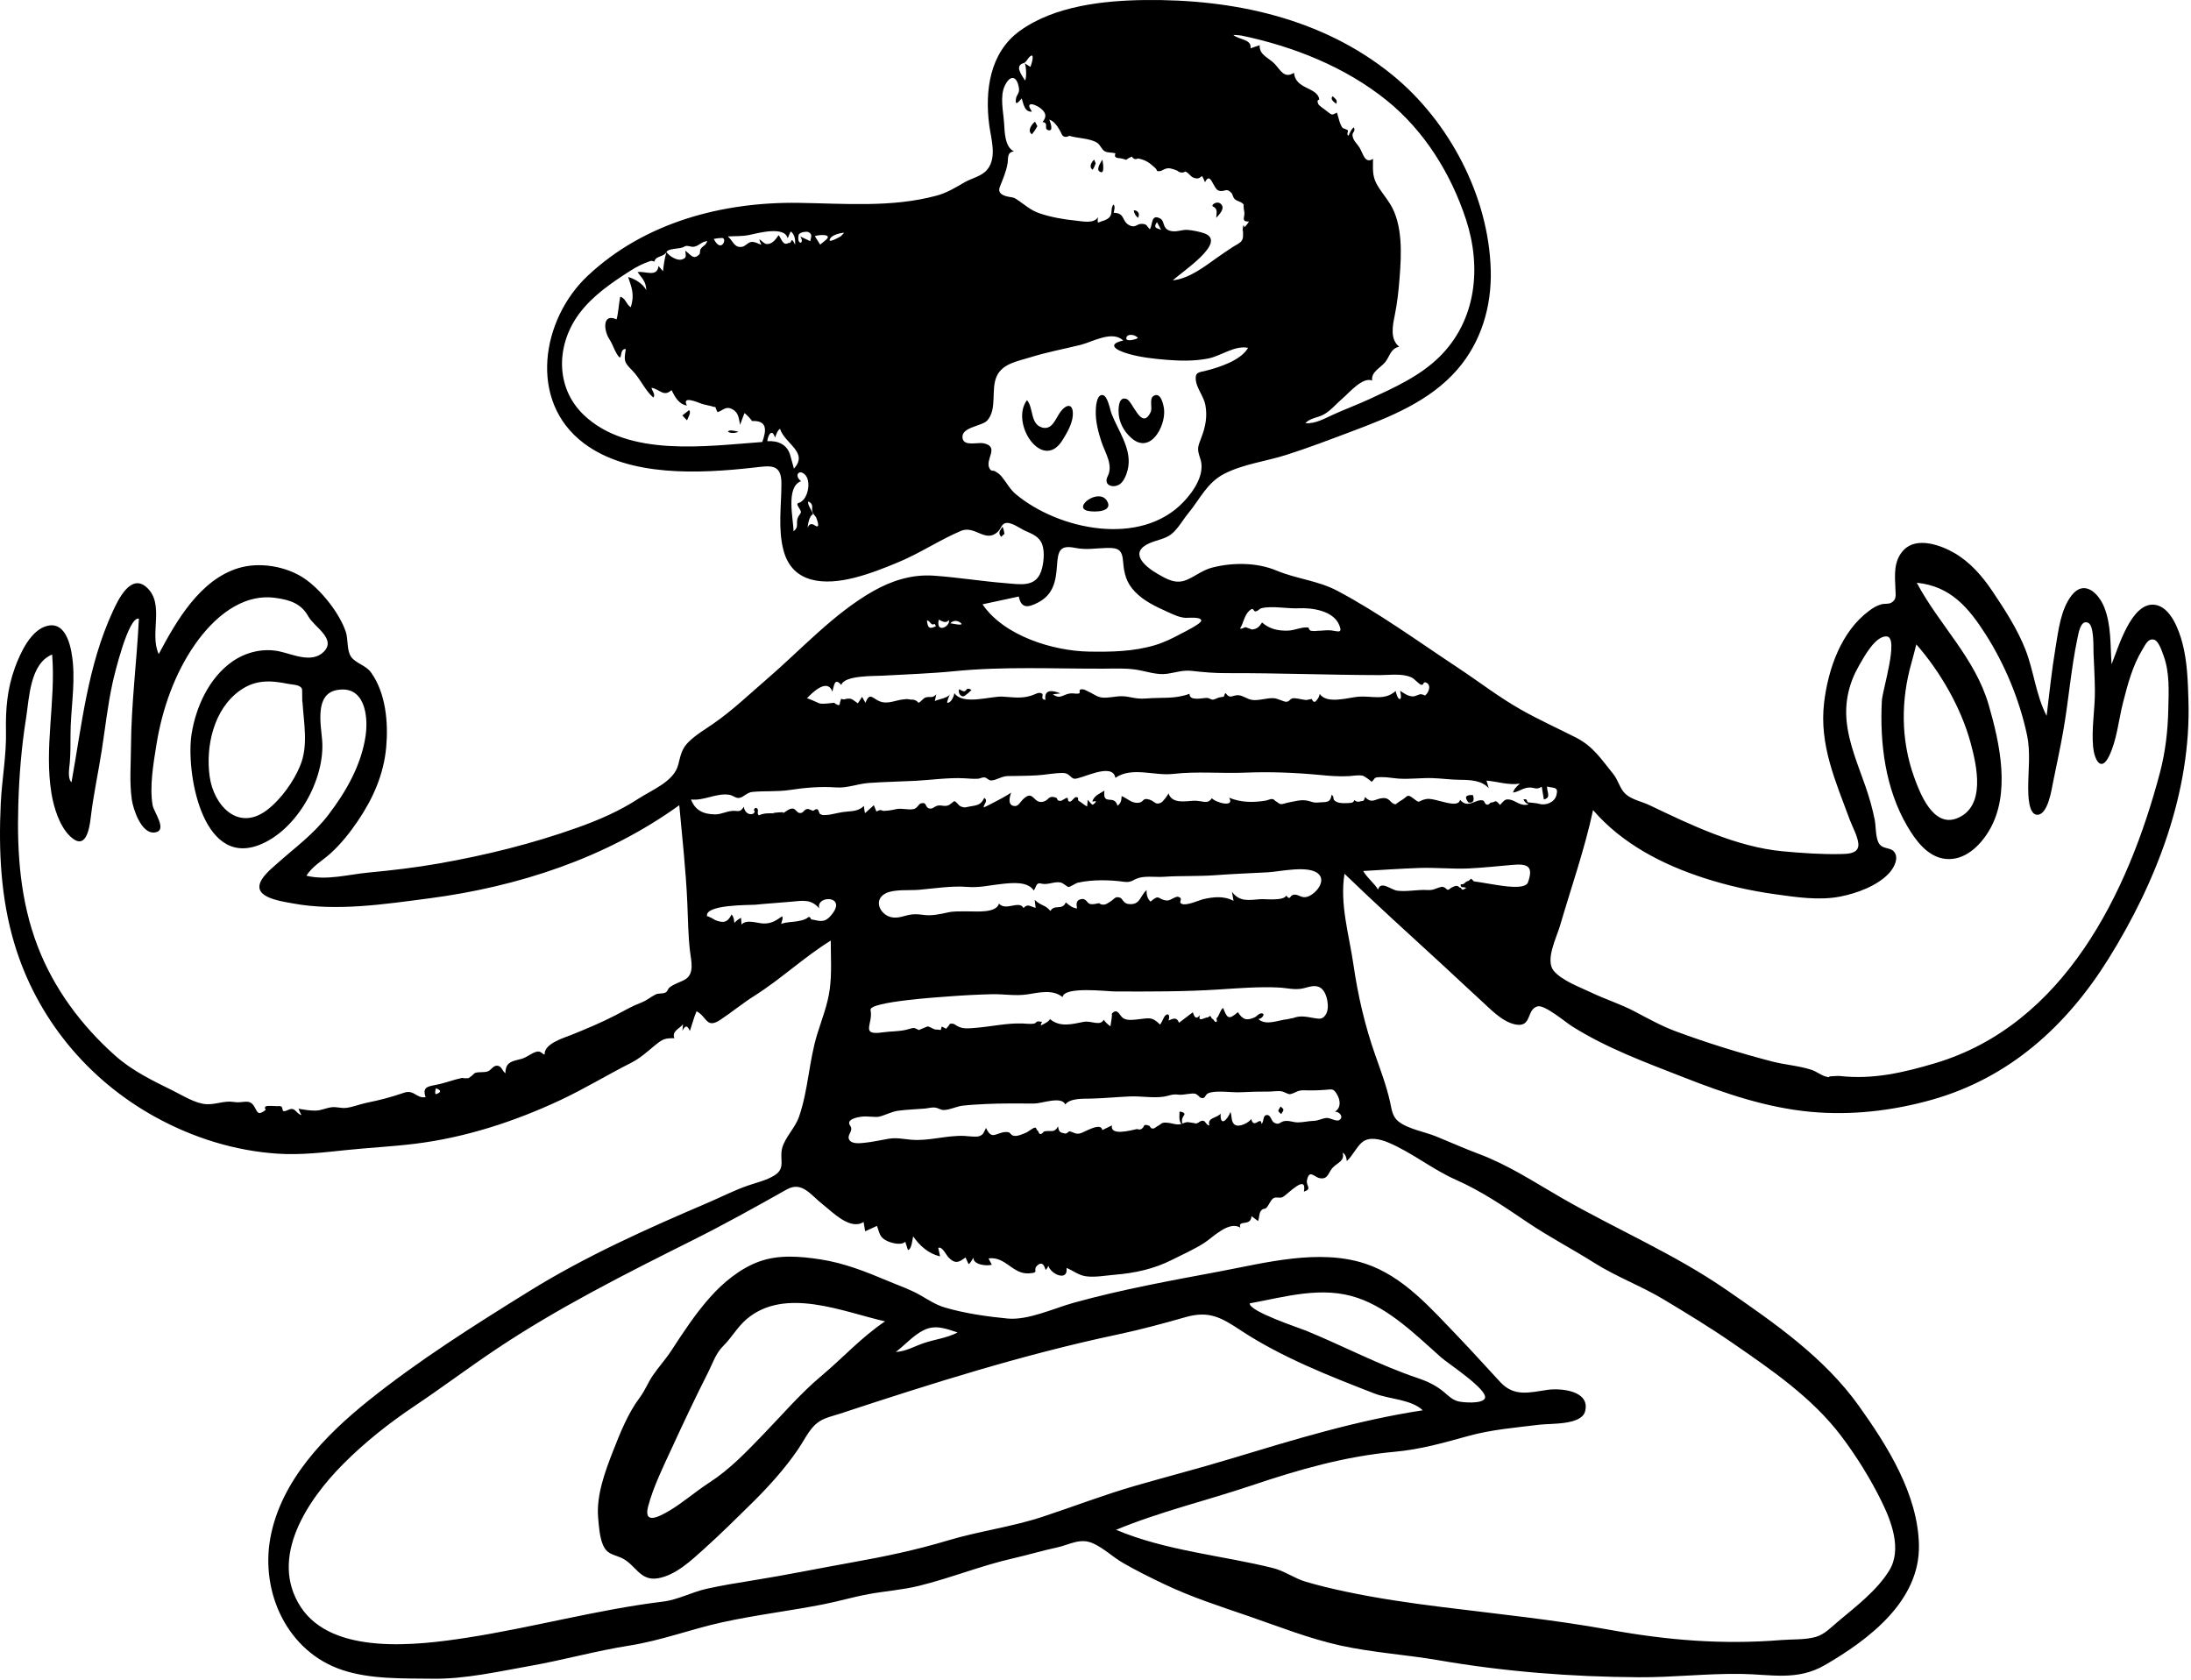 <svg width="283" height="217" viewBox="0 0 283 217" fill="none" xmlns="http://www.w3.org/2000/svg">
<path fill-rule="evenodd" clip-rule="evenodd" d="M278.995 99.776C274.882 115.367 266.608 132.367 249.94 137.336C245.888 138.544 241.945 139.456 237.736 138.996C237.336 138.952 237.001 139.009 236.62 139.016C235.937 139.029 236.527 139.274 235.761 139.038C235.164 138.854 234.605 138.393 233.983 138.19C232.329 137.65 230.566 137.545 228.885 137.109C224.755 136.036 220.498 134.712 216.496 133.233C214.612 132.536 212.88 131.566 211.107 130.633C209.305 129.685 207.396 129.096 205.574 128.227C204.134 127.539 201.667 126.643 200.654 125.354C199.575 123.979 201.068 121.051 201.495 119.589C202.947 114.615 204.676 109.713 205.767 104.64C209.535 108.999 214.764 111.698 220.177 113.439C223.114 114.384 226.136 115.067 229.191 115.494C231.965 115.882 234.957 116.352 237.738 115.801C239.837 115.385 242.471 114.422 243.97 112.823C244.505 112.252 245.147 111.205 244.847 110.376C244.467 109.323 243.358 109.819 242.758 109.033C242.235 108.348 242.317 106.748 242.151 105.914C241.856 104.44 241.451 103.005 240.957 101.585C239.998 98.829 238.803 96.066 238.517 93.133C238.268 90.588 238.849 88.181 240.12 85.973C240.721 84.929 242.23 82.089 243.703 82.207C245.321 82.336 243.139 89.141 243.068 90.53C242.785 96.033 243.525 101.896 246.354 106.72C247.437 108.567 249.003 110.717 251.315 110.946C253.765 111.188 255.74 109.264 256.906 107.317C259.751 102.568 258.317 96.052 256.876 91.074C255.109 84.968 250.496 80.758 247.579 75.274C251.934 75.711 254.266 78.472 256.501 81.976C258.961 85.833 260.876 90.464 261.821 94.952C262.298 97.22 261.969 99.497 261.972 101.787C261.973 102.547 261.972 105.354 263.215 105.243C264.543 105.125 264.998 101.96 265.193 100.994C265.641 98.78 266.125 96.565 266.514 94.339C267.202 90.401 267.508 86.368 268.331 82.457C268.471 81.796 268.748 79.962 269.739 80.457C270.503 80.838 270.381 83.675 270.409 84.335C270.477 85.959 270.574 87.584 270.587 89.211C270.607 91.621 270.125 94.117 270.361 96.513C270.515 98.078 271.357 99.808 272.401 97.697C273.435 95.603 273.646 92.991 274.223 90.74C274.829 88.376 275.455 85.977 276.741 83.877C277.098 83.294 277.481 82.37 278.274 82.644C278.851 82.843 279.276 84.206 279.454 84.687C280.258 86.862 280.121 89.279 280.071 91.556C280.009 94.345 279.709 97.072 278.995 99.776ZM198.781 103.822C198.561 103.751 197.627 103.663 197.396 103.643C197.124 103.619 197.432 103.12 196.775 103.262C196.902 103.576 197.127 103.785 197.451 103.89C196.463 104.224 195.735 103.4 195.059 103.294C194.413 103.192 194.386 103.294 193.748 103.975C193.057 103.134 193.187 103.659 192.618 103.659C192.412 103.659 192.403 103.971 192.066 103.934C191.773 103.901 191.742 103.456 191.568 103.404C190.625 103.119 189.655 104.552 188.586 103.309C188.327 104.602 185.359 102.982 184.217 103.21C183.02 103.447 183.536 103.876 182.569 103.143C181.647 102.446 181.904 102.909 180.832 103.48C180.857 103.467 180.226 103.892 180.285 103.899C179.543 103.812 179.585 103.046 178.645 103.087C177.65 103.13 177.225 103.908 176.315 102.95C176.116 103.668 176.076 103.359 175.609 103.539C175.352 103.6 175.128 103.533 174.935 103.338C174.877 103.535 174.749 103.656 174.55 103.7C174.042 103.746 173.088 103.817 172.626 103.572C171.934 103.205 172.491 103.065 172.01 102.652C171.795 103.789 171.323 103.548 170.328 103.654C169.569 103.735 169.402 103.502 168.677 103.389C167.962 103.278 167.039 103.555 166.343 103.673C166.055 103.722 165.67 103.922 165.377 103.851C165.113 103.788 165 103.584 164.843 103.53C164.652 103.466 164.692 103.299 164.362 103.218C164.134 103.162 163.726 103.376 163.498 103.413C161.874 103.676 160.314 103.678 158.764 103.041C159.528 104.379 156.981 103.657 156.527 103.102C155.959 103.99 155.273 103.363 154.129 103.433C153.028 103.499 151.371 103.836 150.924 102.467C150.837 102.745 150.212 103.553 149.963 103.676C149.241 104.033 149.155 103.505 148.484 103.29C147.57 102.997 147.761 103.553 147.194 103.666C146.238 103.857 145.721 103.185 144.876 102.827C144.84 103.383 144.821 103.725 144.34 104.071C143.914 102.521 142.393 104.197 142.654 102.127C142.075 102.503 141.261 102.792 141.096 103.553C142.064 103.287 141.199 103.919 141.159 103.939C141.031 104.006 140.599 103.401 140.499 103.315C140.471 103.601 140.444 103.887 140.417 104.172C140.031 103.98 139.669 103.635 139.356 103.463C139.074 103.307 139.478 102.984 139.002 102.961C138.751 102.949 138.489 103.492 138.225 103.538C137.822 103.609 138.016 103.032 137.847 103.051C137.59 103.081 137.172 103.456 136.978 103.449C136.341 103.425 136.772 103.129 136.286 102.993C135.417 102.751 135.473 103.318 134.849 103.522C133.42 103.991 133.563 101.836 132.11 103.273C131.762 103.617 131.538 104.148 131.062 104.118C130.075 104.056 130.422 102.889 130.622 102.317C130.83 102.419 127.018 104.374 127.048 104.297C127.072 103.829 127.672 103.467 127.136 103.051C126.698 103.989 126.237 104.006 125.227 104.18C124.736 104.265 124.639 104.379 124.114 104.175C123.779 104.045 123.554 103.512 123.222 103.483C123.266 103.487 122.655 103.951 122.562 103.993C122.011 104.241 121.662 103.96 121.126 104.062C120.669 104.149 120.49 104.537 120.035 104.43C119.429 104.289 119.785 103.566 118.95 103.768C118.665 103.836 118.494 104.385 118.044 104.498C117.344 104.676 116.485 104.345 115.745 104.518C115.157 104.655 114.721 104.713 114.207 104.741C113.792 104.764 113.962 104.442 113.198 104.823L112.874 104.007C112.491 104.351 112.109 104.694 111.726 105.037C111.653 104.729 111.608 104.418 111.588 104.102C111.017 104.672 110.299 104.77 109.532 104.821C108.701 104.877 108.082 105.057 107.274 105.209C107.018 105.257 106.36 105.333 106.15 105.244C106.181 105.257 105.757 105.081 105.885 105.115C105.83 105.003 105.779 104.889 105.732 104.773C105.66 104.451 105.428 104.437 105.037 104.731C104.834 104.7 104.441 104.434 104.238 104.5C103.717 104.668 103.788 105.072 103.269 105.013C102.932 104.974 102.76 104.477 102.409 104.443C101.872 104.392 101.406 104.992 100.923 105.123C102.394 104.724 99.014 105.033 100.065 105.061C99.376 105.043 98.661 105.008 98.024 105.317C97.673 105.077 98.1 104.594 97.744 104.395C97.422 104.215 97.397 104.691 97.359 104.702C97.563 104.644 97.461 105.049 97.258 105.121C96.624 105.345 96.117 104.775 96.084 104.209C95.545 105.018 95.394 104.693 94.602 104.743C93.82 104.792 93.146 105.201 92.365 105.194C90.819 105.179 89.77 104.643 89.254 103.265C90.901 103.465 92.559 102.408 94.17 102.657C94.699 102.739 95.03 103.136 95.493 103.065C96.065 102.978 96.464 102.356 97.197 102.289C98.813 102.141 100.406 102.285 102.033 102.038C103.977 101.742 106.005 101.567 107.968 101.711C109.484 101.822 110.712 101.243 112.25 101.132C114.238 100.988 116.243 100.962 118.235 100.858C120.281 100.751 122.483 100.425 124.524 100.529C125.161 100.562 125.709 100.624 126.341 100.586C126.609 100.57 126.862 100.389 127.143 100.416C127.508 100.451 127.665 100.824 128.044 100.811C128.688 100.789 129.377 100.259 130.142 100.245C131.401 100.221 132.655 100.224 133.917 100.153C135.028 100.09 136.219 99.831 137.325 99.845C138.106 99.854 138.298 100.518 138.753 100.587C139.571 100.71 143.707 98.36 144.064 100.469C146.218 98.998 149.106 100.243 151.503 99.967C154.582 99.612 157.718 99.928 160.818 99.802C163.972 99.673 167.218 99.792 170.36 100.089C171.661 100.212 172.919 100.328 174.224 100.253C174.806 100.22 175.478 100.071 176.06 100.205C176.201 100.238 177.28 100.99 177.146 101.011C177.736 100.483 177.337 100.406 178.374 100.379C179.173 100.358 179.929 100.53 180.724 100.577C182.15 100.661 183.588 100.464 185.011 100.507C186.2 100.544 187.362 100.719 188.556 100.727C189.844 100.737 191.365 100.773 192.297 101.809C192.199 101.484 192.101 101.159 192.002 100.833C193.439 100.945 194.86 101.458 196.313 101.218C195.946 101.57 195.572 101.857 195.432 102.372C196.216 102.273 196.746 101.727 197.571 101.723C198.264 101.719 198.409 102.066 199.14 101.617C199.23 102.167 199.32 102.716 199.41 103.265C200.424 103.027 199.759 102.273 199.833 101.593C200.656 101.84 201.354 101.556 201.029 102.739C200.779 103.651 199.639 104.1 198.781 103.822ZM197.357 113.979C197.004 114.97 193.947 114.404 193.225 114.299C192.291 114.164 191.223 113.95 190.363 113.844C190.26 113.707 190.136 113.59 189.992 113.494C189.884 113.645 189.747 113.751 189.581 113.814C189.187 113.9 189.185 114.307 188.666 114.217C188.642 114.819 189.061 114.477 189.382 114.696C188.573 115.237 188.943 114.614 188.49 114.624C188.377 114.465 188.221 114.402 188.02 114.436C187.764 114.503 187.528 114.612 187.313 114.764C187.111 114.977 186.937 114.988 186.793 114.797C186.655 114.659 186.486 114.573 186.287 114.541C185.491 114.67 185.268 115.023 184.371 114.965C183.089 114.883 181.702 115.22 180.44 115.042C179.658 114.932 178.351 113.706 177.996 114.902C177.455 114.015 176.594 113.412 176.077 112.506C178.488 112.367 180.898 112.201 183.312 112.114C185.425 112.038 187.737 112.276 189.711 112.176C191.561 112.083 193.52 111.879 195.409 111.711C197.411 111.532 198.073 111.971 197.357 113.979ZM134.448 114.125C135.324 114.367 136.157 113.819 137.007 113.992C137.287 114.049 137.868 114.56 137.996 114.57C138.23 114.589 138.917 114.087 139.212 114.02C141.077 113.597 143.337 113.642 145.201 113.902C146.19 114.04 146.341 113.588 147.204 113.369C148.1 113.141 149.374 113.317 150.319 113.254C152.539 113.105 154.759 113.211 156.965 113.049C159.229 112.882 161.483 112.792 163.748 112.676C165.291 112.597 169 111.718 170.279 112.862C171.334 113.804 169.975 115.442 168.92 115.815C168.131 116.094 167.753 115.506 167.167 115.563C166.5 115.626 166.733 116.413 166.137 115.684C165.769 116.409 163.45 116.1 162.786 116.148C161.338 116.252 160.113 116.542 159.127 115.194C159.194 115.583 159.261 115.972 159.327 116.36C158.02 115.663 156.618 115.886 155.483 116.13C154.921 116.25 153.197 117.081 152.588 116.723C152.169 116.476 152.908 116.054 152.201 115.844C151.831 115.733 151.191 116.347 150.739 116.316C149.487 116.23 149.842 115.39 148.612 116.459C148.196 116.1 148.057 115.488 148.112 114.964C147.219 115.725 147.293 116.993 145.696 116.76C145.101 116.674 144.991 116.068 144.681 115.956C144.02 115.718 143.945 116.146 143.372 116.485C143.156 116.613 142.892 116.819 142.638 116.845C142.115 116.897 142.032 116.657 141.96 116.665C141.612 116.703 141.174 116.88 140.761 116.754C140.391 116.64 140.282 115.988 139.63 116.14C139.005 116.286 139 116.71 139.113 117.344C138.497 117.28 138.124 116.938 137.663 116.567C137.198 117.65 136.219 116.753 135.677 117.667C134.971 116.826 134.518 117.057 133.643 116.236C133.686 116.579 133.729 116.921 133.771 117.264C133.088 117.133 132.784 116.652 132.201 117.288C131.635 116.236 129.92 117.735 129.039 116.719C128.646 118.006 126.047 117.698 124.95 117.721C123.977 117.74 123.257 117.661 122.307 117.886C121.467 118.086 120.303 118.292 119.513 118.201C118.997 118.142 118.433 118.047 117.79 118.117C116.863 118.217 116.063 118.696 115.102 118.47C113.656 118.128 112.77 116.233 114.381 115.4C115.483 114.83 117.468 115.041 118.681 114.936C120.691 114.761 122.943 114.396 124.956 114.562C126.526 114.692 127.957 114.318 129.558 114.16C130.764 114.041 132.741 113.827 133.527 115.02C133.829 114.672 133.798 113.946 134.448 114.125ZM112.445 130.457C112.229 129.384 121.418 128.793 122.33 128.723C124.245 128.575 126.165 128.47 128.085 128.422C129.662 128.382 131.135 128.682 132.713 128.44C134.187 128.215 135.966 127.752 137.249 128.794C137.438 127.369 142.969 128.063 144.021 128.067C148.602 128.084 152.985 128.094 157.417 127.811C159.949 127.649 162.638 127.431 165.17 127.558C166.313 127.615 167.233 127.919 168.369 127.655C169.11 127.483 169.908 127.125 170.617 127.631C171.446 128.224 171.801 130.235 171.229 131.074C170.813 131.686 170.445 131.618 169.78 131.513C168.758 131.35 167.999 131.114 166.956 131.529C167.125 131.462 166.258 131.655 166.33 131.649C165.15 131.737 163.531 132.56 162.514 131.612C162.921 131.683 163.513 130.957 163 130.897C162.614 130.852 162.369 131.265 162.068 131.403C161.038 131.876 160.511 131.728 159.896 130.736C158.656 131.808 158.522 131.511 157.978 130.191C157.558 130.514 157.468 131.276 157.138 131.526C157.089 131.564 157.292 132.027 157.054 132.008C156.833 131.99 156.761 131.628 156.591 131.6C156.482 131.581 156.425 131.264 156.322 131.245C156.209 131.224 156.093 131.426 155.966 131.42C155.625 131.404 154.65 132.128 154.999 131.112C154.483 131.768 154.261 131.35 154.075 130.753C153.478 131.206 152.882 131.658 152.286 132.11C152.008 131.341 151.531 131.551 150.931 131.819C151.112 131.285 150.998 130.779 150.545 131.151C150.282 131.366 150.105 132.049 149.836 132.339C148.748 131.239 148.352 131.54 146.848 131.683C146.274 131.738 145.561 131.844 145.048 131.497C144.597 131.193 144.342 130.077 143.571 130.979C143.743 130.778 143.474 132.319 143.426 132.564C143.086 132.335 142.797 132.054 142.559 131.72C142.115 132.597 140.951 131.81 139.996 131.989C138.493 132.272 136.943 132.747 135.616 131.63C135.522 131.991 134.435 132.45 134.434 132.464C134.498 131.826 134.901 132.05 134.077 131.929C133.926 131.906 133.754 132.179 133.611 132.209C133.12 132.31 132.546 132.214 132.051 132.2C129.992 132.14 128.107 132.596 126.074 132.761C125.389 132.817 124.576 132.926 123.932 132.668C123.269 132.402 123.288 132.1 122.617 132.271C122.829 132.217 122.198 132.879 122.232 132.854C122.142 132.92 121.766 132.597 121.632 132.621C121.593 132.762 121.554 132.903 121.515 133.044C121.353 133.024 121.192 133.005 121.03 132.985C120.588 133.044 120.189 132.597 119.774 132.582C119.85 132.585 118.653 133.03 118.707 133.057C117.872 132.641 118.112 132.761 117.051 133.015C116.049 133.254 115.051 133.198 114.022 133.348C111.031 133.781 112.813 132.285 112.445 130.457ZM109.803 145.387C109.241 144.59 110.737 144.315 111.215 144.245C112.002 144.129 113.044 144.359 113.568 144.235C114.366 144.045 115.136 143.593 116.034 143.47C117.168 143.316 118.31 143.291 119.448 143.194C119.827 143.161 120.297 143.031 120.666 143.053C121.215 143.086 121.443 143.376 121.887 143.378C122.642 143.382 123.574 142.906 124.348 142.818C125.34 142.706 126.341 142.653 127.337 142.604C129.436 142.5 131.514 142.543 133.612 142.541C134.569 142.539 137.117 141.548 137.594 142.66C138.257 141.817 139.959 141.932 140.907 141.908C142.578 141.865 144.232 141.704 145.901 141.627C147.33 141.56 148.928 141.866 150.331 141.652C151.105 141.534 151.361 141.286 152.238 141.398C152.89 141.481 153.884 141.137 154.443 141.289C154.414 141.281 155.141 141.731 154.914 141.745C155.164 141.729 155.15 141.903 155.425 141.826C155.787 141.724 155.621 141.27 156.371 141.108C157.54 140.857 159.1 141.148 160.315 141.083C161.494 141.021 162.671 140.994 163.851 140.999C164.394 141.001 165.066 140.872 165.594 140.978C165.853 141.03 166.404 141.367 166.623 141.333C167.245 141.236 167.562 140.805 168.402 140.832C169.355 140.862 170.213 140.849 171.161 140.776C172.078 140.706 172.225 140.575 172.68 141.337C173.131 142.093 173.255 143.078 172.426 143.592C172.965 143.556 173.627 144.277 172.992 144.675C172.6 144.922 171.813 144.366 171.343 144.406C170.765 144.455 170.31 144.761 169.68 144.78C169.018 144.8 168.345 144.967 167.692 144.979C167.012 144.993 166.498 144.689 165.852 144.818C165.284 144.932 165.225 145.397 164.541 144.989C164.201 144.786 164.144 144.034 163.68 144.027C163.059 144.018 163.307 144.819 162.95 145.19C162.854 144.044 161.968 145.94 161.616 144.549C161.291 145.011 160.089 145.657 159.507 145.286C158.976 144.948 159.152 144.183 158.931 143.632C158.563 144.622 157.575 145.65 157.665 143.846C157.185 144.436 155.888 144.343 156.213 145.374C155.823 145.367 155.73 144.81 155.401 144.768C155.117 144.732 154.892 144.949 154.848 144.946C155.004 144.959 154.383 145.165 154.374 145.167C154.794 145.082 153.162 144.937 153.439 144.939C153.061 144.936 152.597 145.246 152.154 145.245C151.751 145.244 151.35 145.085 150.952 145.04C149.919 144.922 150.134 145.148 149.486 145.472C149.246 145.592 149.185 145.795 148.844 145.77C148.593 145.751 148.499 145.423 148.47 145.42C148.116 145.385 148.378 145.266 147.828 145.321C147.765 145.429 147.702 145.537 147.639 145.645C147.441 145.899 147.184 145.962 146.868 145.836C146.055 146.01 143.358 146.764 143.623 145.367C143.209 145.569 142.796 145.77 142.383 145.972C142.206 144.846 139.961 146.339 139.46 146.415C138.817 146.511 138.757 146.265 138.149 146.133C138.039 146.11 137.82 146.471 137.563 146.419C136.895 146.285 136.777 146.219 136.662 145.495C136.186 146.383 135.791 145.986 134.928 146.132C134.737 146.165 134.615 146.54 134.341 146.475C134.144 146.428 134.138 146.068 134.002 146.021C133.879 145.979 133.898 145.695 133.717 145.655C133.51 145.608 132.804 146.186 132.602 146.275C132.145 146.476 131.395 146.809 130.949 146.709C130.398 146.586 130.643 146.178 129.864 146.224C128.635 146.296 128.122 147.34 127.358 145.695C127.013 146.354 127.057 146.533 126.502 146.75C126.093 146.911 125.056 146.743 124.517 146.723C122.214 146.638 119.949 147.421 117.666 147.216C116.662 147.126 115.815 146.926 114.802 147.089C113.738 147.262 112.697 147.516 111.617 147.618C111.068 147.669 109.921 147.827 109.651 147.126C109.414 146.509 110.299 146.089 109.803 145.387ZM114.32 170.68C111.333 172.675 108.859 175.399 106.116 177.706C103.366 180.018 101.184 182.589 98.712 185.15C96.425 187.517 94.325 189.757 91.56 191.546C89.811 192.678 88.251 194.071 86.454 195.139C85.108 195.938 83.07 196.99 83.726 194.545C84.399 192.038 85.642 189.505 86.721 187.165C88.254 183.838 89.8 180.542 91.459 177.278C92.083 176.052 92.431 174.831 93.421 173.854C94.497 172.791 95.25 171.403 96.429 170.398C101.386 166.173 108.857 169.438 114.32 170.68ZM123.69 172.112C122.335 172.821 120.818 172.997 119.382 173.466C118.159 173.865 117.021 174.576 115.705 174.629C116.903 173.731 117.932 172.51 119.283 171.829C120.802 171.062 122.181 171.62 123.69 172.112ZM183.161 178.021C178.177 176.343 173.537 173.869 168.682 171.878C167.844 171.534 161.291 169.38 161.424 168.354C166.016 167.514 170.746 166.073 175.35 167.645C179.537 169.074 182.944 172.503 186.186 175.373C187.031 176.122 192.263 179.532 191.794 180.618C191.47 181.371 188.95 181.166 188.355 181.012C187.585 180.812 187.143 180.346 186.54 179.834C185.531 178.979 184.416 178.444 183.161 178.021ZM173.96 149.974C174.717 149.279 175.17 148.224 175.893 147.582C176.822 146.757 178.322 147.159 179.337 147.587C182.385 148.873 184.99 151.034 188.018 152.376C191.375 153.862 194.28 155.849 197.308 157.896C200.075 159.767 203.067 161.316 205.892 163.102C208.77 164.923 211.992 166.106 214.91 167.861C217.879 169.648 220.837 171.442 223.691 173.411C228.779 176.922 234.077 180.528 237.842 185.52C239.777 188.085 241.588 190.996 243.007 193.877C244.298 196.496 245.698 200.132 244.026 202.857C242.419 205.473 239.682 207.535 237.364 209.487C236.487 210.226 235.652 211.124 234.514 211.445C233.131 211.834 231.517 211.727 230.094 211.842C222.486 212.458 215.398 211.877 207.901 210.518C200.671 209.209 193.412 208.475 186.127 207.565C182.018 207.051 177.909 206.453 173.855 205.598C172.122 205.233 170.359 204.811 168.663 204.313C167.182 203.878 165.937 202.92 164.414 202.541C157.952 200.93 150.559 200.314 144.161 197.604C149.823 195.256 155.839 193.837 161.641 191.885C167.748 189.831 173.712 188.108 180.149 187.524C183.461 187.224 186.426 186.379 189.612 185.495C192.648 184.653 195.818 184.395 198.937 184.018C200.324 183.85 204.282 184.101 204.742 182.291C205.426 179.597 201.537 179.286 199.879 179.527C197.527 179.869 195.588 180.455 193.788 178.529C191.95 176.562 190.164 174.548 188.293 172.606C184.824 169.005 181.248 164.841 176.343 163.225C170.36 161.254 163.422 163.125 157.452 164.246C151.147 165.43 144.851 166.563 138.664 168.284C136.101 168.996 132.797 170.566 130.138 170.314C127.517 170.065 124.548 169.637 122.016 168.882C120.87 168.541 119.928 167.908 118.902 167.319C117.569 166.551 116.108 166.06 114.693 165.463C111.832 164.258 109.042 163.147 105.955 162.673C103.355 162.274 100.595 162.038 98.075 162.947C95.603 163.84 93.413 165.657 91.689 167.599C89.816 169.708 88.267 172.072 86.732 174.428C85.995 175.559 85.095 176.546 84.332 177.652C83.691 178.581 83.317 179.612 82.639 180.515C81.121 182.534 80.09 185.117 79.171 187.466C78.149 190.075 77.013 193.178 77.257 196.016C77.349 197.089 77.446 198.51 77.861 199.504C78.39 200.77 79.144 200.737 80.231 201.215C82.098 202.034 82.621 204.3 85.034 203.858C87.297 203.444 89.26 201.583 90.911 200.099C93.063 198.165 95.123 196.126 97.182 194.095C99.295 192.01 101.378 189.697 103.059 187.244C103.72 186.279 104.236 185.188 105.018 184.309C106.014 183.189 107.132 183.054 108.485 182.608C120.311 178.708 132.194 174.945 144.39 172.37C147.311 171.752 150.257 170.956 153.127 170.135C156.171 169.264 157.748 170.185 160.26 171.843C165.509 175.307 171.712 177.747 177.557 180.008C179.397 180.719 182.327 180.765 183.766 182.168C175.238 183.466 167.112 185.963 158.887 188.449C154.832 189.675 150.73 190.737 146.66 191.91C142.588 193.082 138.671 194.602 134.655 195.924C130.658 197.24 126.434 197.776 122.398 198.99C118.279 200.229 114.176 201.081 109.948 201.834C105.678 202.595 101.438 203.472 97.154 204.153C95.192 204.465 93.231 204.788 91.291 205.217C89.392 205.637 87.559 206.642 85.651 206.875C77.132 207.915 68.779 210.234 60.293 211.544C53.957 212.523 42.933 213.888 38.824 207.542C34.692 201.159 39.761 193.715 44.284 189.151C47.095 186.315 50.254 183.819 53.568 181.599C57.114 179.222 60.526 176.656 64.074 174.283C72.101 168.913 80.806 164.533 89.431 160.218C93.571 158.147 97.57 155.926 101.597 153.653C103.596 152.524 104.702 154.345 106.282 155.582C107.525 156.555 109.807 158.954 111.545 157.845C111.612 158.245 111.679 158.644 111.746 159.044C112.255 158.812 112.765 158.58 113.274 158.349C113.616 159.244 113.576 159.8 114.532 160.271C115.118 160.56 116.371 160.908 116.93 160.399C117.044 160.752 117.159 161.106 117.273 161.459C117.762 161.422 117.856 160.025 117.948 159.698C118.787 160.92 119.946 161.942 121.419 162.287C121.426 162.207 121.18 161.203 121.19 161.197C121.656 160.912 122.244 162.132 122.492 162.393C123.311 163.259 123.8 163.125 124.705 162.426C124.77 162.497 125.077 163.295 125.121 163.281C125.317 163.219 125.689 162.512 125.73 162.447C125.674 163.377 127.472 163.565 128.108 163.365C127.965 163.092 127.823 162.82 127.68 162.548C129.893 162.253 130.762 164.6 132.886 164.48C134.456 164.392 133.197 164.049 134.085 163.378C134.862 162.791 135 164.074 135.076 164.034C135.224 163.879 135.339 163.701 135.42 163.5C135.708 164.599 137.995 165.585 137.759 163.778C138.659 164.137 139.297 164.733 140.293 164.86C141.504 165.013 142.797 164.756 144.004 164.656C146.606 164.44 149.059 163.91 151.404 162.72C152.795 162.015 154.275 161.374 155.582 160.523C156.676 159.811 158.751 157.648 160.208 158.579C159.835 157.481 161.591 158.499 161.647 157.084C161.929 157.296 162.211 157.508 162.493 157.721C162.662 157.35 162.615 156.767 162.841 156.444C163.153 156.001 163.304 156.262 163.57 156.013C163.866 155.734 164.125 154.987 164.481 154.774C164.848 154.555 165.279 154.816 165.674 154.625C166.275 154.334 168.858 151.49 168.421 153.927C169.532 153.55 168.675 153.205 168.814 152.466C169.093 150.985 169.771 152.051 170.447 152.18C171.554 152.392 171.532 151.479 172.149 150.815C172.712 150.208 173.771 149.937 173.406 148.884C173.823 149.109 173.912 149.548 173.96 149.974ZM107.254 118.339C106.382 119.309 105.729 118.894 104.76 118.752C104.656 118.405 104.479 118.357 104.229 118.608C103.941 118.773 103.633 118.881 103.302 118.933C102.507 119.129 101.682 119.045 100.904 119.342C100.926 119.082 101.2 118.62 101.025 118.356C100.207 118.92 99.7 119.279 98.696 119.29C97.882 119.299 96.454 118.678 95.779 119.42C95.758 119.131 95.737 118.843 95.717 118.554C95.386 118.718 95.098 118.939 94.853 119.215C94.807 118.787 94.781 118.463 94.498 118.118C93.96 119.221 93.372 119.247 92.327 118.826C92.474 118.884 91.282 118.187 91.328 118.381C90.951 116.796 96.898 116.927 97.522 116.864C99.081 116.707 100.64 116.616 102.201 116.472C103.682 116.336 104.787 116.106 105.812 117.339C105.355 115.558 109.676 115.646 107.254 118.339ZM39.074 90.712C39.238 93.405 39.839 96.268 38.789 98.86C37.946 100.944 36.264 103.297 34.452 104.657C30.741 107.441 27.596 104.034 27.079 100.29C26.541 96.385 27.608 91.613 30.976 89.205C32.989 87.767 34.938 87.866 37.255 88.339C37.8 88.451 38.683 88.408 38.994 88.948C39.067 89.074 39.002 90.71 39.074 90.712ZM88.358 126.596C87.717 126.919 87.047 127.108 86.482 127.547C86.285 127.7 86.218 128.048 86.01 128.176C85.631 128.41 85.089 128.255 84.694 128.448C84.04 128.767 83.571 129.223 82.794 129.517C81.64 129.954 80.628 130.553 79.537 131.121C77.72 132.067 75.769 132.879 73.869 133.649C72.909 134.038 70.257 134.796 70.349 136.198C70.134 136.255 69.915 135.787 69.467 135.824C68.852 135.875 68.039 136.585 67.401 136.76C66.206 137.086 65.282 137.115 65.282 138.635C64.902 138.377 64.805 137.746 64.299 137.663C63.73 137.569 63.49 138.182 63.035 138.373C62.499 138.597 61.832 138.382 61.301 138.621C61.068 138.866 60.81 139.08 60.526 139.263C60.237 139.296 59.95 139.287 59.663 139.236C58.536 139.475 57.498 139.898 56.368 140.118C55.267 140.333 54.512 140.411 54.975 141.711C53.797 141.941 53.509 140.693 52.18 141.15C50.55 141.709 49.028 142.112 47.326 142.453C46.459 142.627 45.553 143.016 44.679 143.107C44.055 143.172 43.474 142.949 42.86 143.019C42.12 143.101 41.525 143.444 40.76 143.456C40.033 143.469 39.271 143.339 38.558 143.211C38.659 143.498 38.785 143.773 38.936 144.036C38.443 143.933 38.215 143.341 37.797 143.254C37.359 143.162 36.966 143.614 36.6 143.514C36.445 143.471 36.548 142.992 36.27 142.9C36.016 142.818 35.91 142.915 35.658 142.876C35.574 142.863 34.522 142.806 34.354 142.895C34.061 143.05 34.358 143.34 34.3 143.383C33.31 144.114 33.298 143.72 32.857 142.956C32.209 141.836 31.428 142.543 30.251 142.347C28.939 142.128 27.906 142.706 26.614 142.624C25.222 142.535 23.585 141.495 22.354 140.887C19.695 139.575 17.102 138.334 14.869 136.347C10.504 132.462 6.952 127.686 4.858 122.217C2.609 116.342 2.182 110.215 2.363 103.982C2.471 100.233 2.772 96.487 3.364 92.782C3.771 90.234 3.857 85.705 6.735 84.545C7.229 90.512 5.668 96.592 6.653 102.52C6.949 104.305 7.672 106.684 9.041 108.007C11.067 109.964 11.541 107.135 11.724 105.572C12.065 102.669 12.699 99.782 13.147 96.892C13.595 94.004 13.912 91.084 14.536 88.226C14.763 87.184 16.595 79.554 17.941 79.915C17.668 85.466 16.946 90.922 16.917 96.493C16.906 98.728 16.705 101.088 17.029 103.308C17.195 104.45 18.237 107.802 20.029 107.523C21.688 107.264 19.864 104.903 19.709 103.993C19.299 101.582 19.822 98.584 20.205 96.191C20.928 91.663 22.543 87.026 25.183 83.243C27.547 79.855 31.186 76.63 35.571 77.227C37.445 77.483 38.906 77.947 39.848 79.655C40.586 80.995 43.496 82.518 41.81 84.196C40.275 85.724 37.792 84.501 36.086 84.137C33.997 83.691 31.758 84.227 30.011 85.449C27.013 87.546 25.305 91.294 24.747 94.808C23.996 99.548 26.005 111.953 33.404 109.173C38.319 107.326 42.022 100.682 41.609 95.595C41.443 93.559 40.646 89.693 43.468 89.143C47.084 88.439 47.594 92.418 47.228 95.003C46.696 98.764 44.705 102.261 42.427 105.235C40.442 107.826 38.133 109.447 35.744 111.587C35.036 112.221 33.232 113.645 33.535 114.824C33.867 116.115 36.703 116.483 37.838 116.695C43.454 117.745 49.787 116.779 55.394 116.046C66.917 114.54 78.289 110.83 87.738 104.008C88.119 108.229 88.6 112.435 88.778 116.671C88.864 118.728 88.886 120.814 89.121 122.858C89.266 124.116 89.79 125.874 88.358 126.596ZM56.407 141.302C55.954 141.538 56.443 140.11 56.317 140.582C56.993 140.824 57.023 141.064 56.407 141.302ZM104.208 90.225C104.926 89.435 106.888 87.555 107.511 89.339C107.743 88.578 107.773 87.452 108.667 88.479C109.023 87.218 112.952 87.336 113.924 87.28C117.04 87.102 120.168 87.007 123.273 86.698C129.652 86.063 136.143 86.391 142.545 86.37C143.932 86.365 145.314 86.29 146.691 86.491C148.019 86.685 149.415 87.228 150.769 87.03C151.972 86.853 152.761 86.522 154 86.664C155.483 86.833 156.922 86.954 158.417 86.948C165.032 86.924 171.644 87.192 178.26 87.202C179.55 87.204 181.095 86.953 182.305 87.499C182.753 87.702 183.243 88.377 183.585 88.451C183.977 88.535 183.744 87.924 184.269 88.2C184.973 88.57 184.428 89.705 183.964 89.885C184.242 89.778 183.461 89.671 183.539 89.667C183.169 89.687 182.853 89.971 182.455 89.953C181.849 89.927 181.342 89.558 180.854 89.233C180.845 89.365 181.114 90.249 180.807 90.294C180.544 90.333 180.297 89.461 180.27 89.258C178.79 90.562 177.222 89.835 175.385 90C174.083 90.117 171.366 90.985 170.457 89.627C170.419 89.916 170.303 90.169 170.109 90.385C169.85 90.78 169.625 90.747 169.435 90.284C169.371 90.287 168.738 90.424 168.726 90.423C168.28 90.388 167.703 90.228 167.25 90.19C166.549 90.13 166.678 90.639 166.119 90.648C165.814 90.652 165.036 90.212 164.505 90.185C163.583 90.137 162.642 90.527 161.733 90.409C161.108 90.328 160.542 89.819 159.928 89.799C159.164 89.774 158.915 90.356 158.31 89.538C158.185 89.505 158.108 89.986 158.059 89.994C158.071 89.992 157.482 90.079 157.413 90.106C157.292 90.153 156.821 90.368 156.678 90.37C156.369 90.376 156.201 90.155 155.873 90.15C155.33 90.14 153.598 90.617 153.646 89.615C151.711 90.331 150.058 90.052 148.071 90.222C147.159 90.3 146.587 90.178 145.719 90.01C144.633 89.801 143.911 90.064 142.828 90.117C141.787 90.168 141.458 89.729 140.58 89.332C140.233 89.175 140.004 88.969 139.579 89.055C139.336 89.105 139.509 89.513 139.437 89.54C139.064 89.684 138.803 89.532 138.291 89.567C137.345 89.631 136.969 90.42 135.997 89.68C136.32 89.641 136.643 89.601 136.966 89.562C136.037 89.168 134.811 88.968 135.036 90.4C134.243 90.289 134.929 89.75 134.539 89.557C134.15 89.365 133.714 89.687 133.223 89.846C131.927 90.266 130.847 90.058 129.495 89.982C127.96 89.897 124.368 91.147 123.269 89.524C123.236 89.866 122.868 90.819 122.378 90.774C122.218 90.76 122.664 89.748 122.714 89.641C122.462 90.177 121.311 90.278 120.744 90.556C120.808 90.268 120.871 89.98 120.934 89.693C120.408 90.252 120.152 89.911 119.532 90.098C119.262 90.18 118.87 90.737 118.638 90.771C118.368 90.459 118.029 90.324 117.62 90.368C117.349 90.3 117.077 90.287 116.806 90.328C115.718 90.407 114.727 91.01 113.645 90.599C112.709 90.243 112.347 89.328 111.788 90.784C111.641 90.525 111.495 90.266 111.348 90.007C111.167 90.289 110.985 90.57 110.804 90.85C110.096 90.387 110.052 90.119 109.237 90.289C109.046 90.365 108.849 90.355 108.649 90.257C108.601 90.4 108.553 90.542 108.505 90.685C108.486 91.043 108.379 91.162 108.185 91.04C108.022 90.981 107.874 90.893 107.743 90.774C107.204 90.815 106.515 90.957 105.936 90.878C105.713 90.848 104.312 90.11 104.208 90.225ZM120.712 80.582C120.776 80.68 120.839 80.777 120.903 80.874C120.027 81.336 119.821 81.071 119.731 80.144C120.158 80.152 120.231 80.903 120.712 80.582ZM121.255 80.039C121.676 80.224 122.16 80.589 122.557 80.1C122.824 80.876 120.839 81.935 121.255 80.039ZM123.978 80.381C124.863 80.978 122.74 80.498 122.743 80.499C123.125 80.147 123.536 80.108 123.978 80.381ZM131.592 77.051C131.895 78.58 132.732 78.536 134.084 77.826C136.055 76.789 136.388 75.091 136.525 73.064C136.657 71.12 136.895 70.367 138.903 70.773C140.305 71.056 141.49 70.818 142.903 70.779C144.411 70.738 144.942 70.968 145.063 72.516C145.185 74.067 145.461 75.245 146.589 76.425C147.735 77.625 149.263 78.342 150.753 79.013C151.519 79.358 152.238 79.729 153.085 79.804C153.414 79.833 155.123 79.617 155.159 80.157C155.185 80.563 152.819 81.708 152.567 81.844C151.47 82.44 150.375 82.975 149.176 83.336C146.418 84.167 143.493 84.216 140.636 84.165C136.029 84.085 129.662 82.139 126.908 78.059C128.469 77.723 130.03 77.387 131.592 77.051ZM131.178 63.809C130.449 63.198 129.977 62.275 129.372 61.552C129.067 61.188 128.843 61.071 128.552 60.889C128.246 60.697 128.074 60.969 127.818 60.517C127.159 59.349 129.194 57.706 127.035 57.257C126.305 57.104 124.547 57.682 124.334 56.637C124.032 55.16 126.857 55.064 127.521 54.314C128.843 52.823 127.946 50.296 128.751 48.576C129.512 46.947 131.479 46.658 133.031 46.168C135.194 45.487 137.383 45.091 139.579 44.546C141.114 44.164 143.665 42.632 145.089 43.986C142.892 44.473 144.169 45.238 145.634 45.669C147.293 46.158 149.051 46.349 150.77 46.485C152.54 46.626 154.343 46.652 156.092 46.3C157.708 45.974 159.514 44.571 161.21 44.931C160.269 46.563 157.467 47.455 155.764 47.883C154.896 48.101 154.341 48.033 154.457 49.113C154.57 50.16 155.482 51.209 155.688 52.299C155.96 53.742 155.722 55.068 155.207 56.425C154.701 57.761 154.583 57.935 155.026 59.211C155.715 61.197 154.233 63.393 152.864 64.836C147.327 70.669 136.731 68.459 131.178 63.809ZM145.248 28.946C145.27 29.006 145.251 28.983 145.248 28.946V28.946ZM146.972 43.667C146.743 43.838 145.421 44.197 145.476 43.681C145.55 42.99 146.741 43.24 146.972 43.667ZM149.986 29.704C149.676 29.473 148.807 29.568 149.442 28.693C149.649 29.078 149.818 29.391 149.986 29.704ZM129.132 24.172C129.527 23.146 129.965 22.192 130.143 21.1C130.253 20.427 130.035 19.659 130.977 19.553C129.776 19.03 129.764 16.968 129.693 15.898C129.596 14.425 129.13 12.453 129.778 11.083C130.443 9.675 131.341 9.698 131.612 11.375C131.719 12.031 131.313 12.244 131.236 12.701C131.085 13.606 131.386 13.407 131.97 12.718C132.211 13.419 132.304 14.471 133.286 14.427C133.221 14.237 132.844 13.819 132.97 13.584C133.163 13.223 134.107 13.775 134.226 13.858C135.088 14.46 135.275 15.009 134.66 15.768C135.511 15.859 134.797 16.602 135.346 16.796C136.183 17.092 135.622 15.691 135.531 15.445C136.041 15.644 136.212 15.87 136.535 16.273C136.724 16.55 136.897 16.838 137.052 17.136C137.226 17.68 137.583 17.816 138.124 17.545C139.209 17.885 140.707 17.832 141.68 18.426C142.124 18.697 142.284 19.291 142.655 19.516C143.073 19.77 143.632 19.655 144.08 19.814C143.916 20.186 144.049 20.387 144.478 20.419C144.812 20.449 145.135 20.524 145.447 20.643C145.68 20.468 145.934 20.329 146.209 20.228C146.393 20.552 146.653 20.633 146.991 20.469C147.991 20.656 148.472 21.034 149.107 21.599C149.678 22.106 149.214 22.147 149.839 22.102C150.09 22.084 150.531 21.658 151.105 21.741C151.436 21.806 151.755 21.907 152.062 22.046C152.394 22.33 152.747 22.366 153.12 22.154C153.726 22.449 153.785 22.973 154.524 23.044C155.341 23.124 155.078 22.107 155.639 23.541C156.394 22.021 156.671 24.443 157.451 24.638C158.259 24.841 158.346 24.187 159.038 24.902C159.245 25.116 159.233 25.47 159.466 25.697C159.848 26.068 160.363 25.994 160.695 26.501C160.51 26.218 160.738 27.503 160.734 27.461C160.786 28.028 160.281 28.664 161.316 28.615C161.304 28.675 160.807 29.398 160.71 29.316C160.687 29.234 160.666 29.15 160.651 29.065C160.54 29.113 160.49 29.802 160.511 29.923C160.598 29.937 160.634 29.872 160.618 29.728C160.448 30.259 160.705 30.597 160.378 31.101C160.169 31.423 159.597 31.666 159.293 31.864C158.559 32.345 157.841 32.826 157.126 33.337C155.457 34.529 153.589 35.967 151.488 36.215C152.543 35.181 158.615 31.266 155.569 30.142C155.005 29.934 153.976 29.737 153.385 29.693C152.651 29.638 151.891 30.058 151.081 29.796C150.103 29.48 150.471 28.563 149.874 28.234C148.605 27.535 148.905 29.178 148.506 29.608C148.086 29.169 148.176 28.955 147.514 28.915C146.842 28.875 146.682 29.495 145.897 29.109C144.816 28.576 145.388 27.515 143.855 27.49C143.881 27.257 144.103 26.606 143.81 26.425C143.416 26.936 143.721 27.507 143.355 27.998C143.172 28.245 142.774 28.441 142.484 28.521C141.804 28.707 141.708 29.064 141.818 28.043C141.315 28.949 139.77 28.576 138.851 28.485C137.357 28.337 135.769 28.054 134.337 27.576C133.013 27.134 132.305 26.373 131.213 25.682C130.8 25.42 130.603 25.52 130.011 25.358C129.426 25.198 128.856 24.887 129.132 24.172ZM132.284 8.13C132.509 7.995 132.671 10.019 132.398 10.397C131.898 9.607 131.01 8.448 132.284 8.13ZM133.004 7.323C133.729 6.668 133.226 8.36 133.093 8.644C132.824 8.472 132.555 8.3 132.287 8.128C132.629 7.918 132.715 7.584 133.004 7.323ZM160.366 4.596C167.066 5.999 173.705 8.623 179.079 12.941C183.974 16.874 187.429 22.454 189.366 28.389C191.376 34.55 190.701 41.386 185.918 46.101C183.398 48.584 180.07 50.083 176.899 51.545C175.379 52.246 173.815 52.829 172.289 53.514C171.194 54.005 169.856 54.792 168.606 54.655C169.244 53.985 170.169 53.972 170.941 53.562C171.874 53.067 172.635 52.116 173.439 51.437C174.237 50.763 176.008 48.641 177.234 49.154C177.064 48.024 178.355 47.499 178.936 46.753C179.551 45.964 179.596 45.042 180.729 44.783C179.512 43.833 179.884 42.039 180.149 40.745C180.488 39.089 180.645 37.57 180.778 35.885C181.019 32.848 181.213 28.979 179.532 26.309C178.986 25.442 178.292 24.645 177.805 23.745C177.219 22.66 177.348 21.705 177.348 20.515C176.276 21.234 176.05 19.768 175.597 19.053C175.257 18.516 174.81 18.217 174.7 17.542C174.621 17.051 175.154 16.968 174.862 16.453C174.503 16.724 174.36 17.143 174.178 17.532C173.847 17.4 174.237 16.939 174.048 16.79C174.042 16.786 173.403 16.509 173.435 16.549C173.024 16.028 172.891 15.165 172.69 14.546C171.937 14.926 172.077 14.882 171.237 14.245C171.089 14.133 170.35 13.619 170.28 13.45C169.955 12.664 170.525 13.13 170.365 12.642C169.908 11.24 167.34 11.505 167.136 9.404C165.884 10.198 165.407 9.073 164.667 8.274C163.908 7.454 162.635 7.139 162.704 5.84C162.31 5.974 161.915 6.109 161.522 6.242C161.726 5.043 159.942 5.12 159.296 4.511C159.654 4.516 160.011 4.544 160.366 4.596ZM161.386 78.868C162.007 78.313 161.819 79.051 162.218 78.967C162.56 78.895 162.628 78.637 162.955 78.558C164.305 78.232 166.324 78.641 167.743 78.571C169.388 78.49 172.206 78.831 172.99 80.751C173.462 81.908 172.742 81.514 171.948 81.428C171.332 81.362 170.785 81.486 170.176 81.48C169.875 81.526 169.575 81.522 169.277 81.466C169.131 81.37 169.045 81.235 169.018 81.061C168.171 80.933 167.271 81.433 166.332 81.458C165.08 81.492 163.967 81.252 163.016 80.408C162.637 80.971 162.38 81.25 161.7 81.313C161.682 81.314 161.017 81.047 160.914 81.021C160.778 80.985 160.434 81.271 160.171 81.189C160.637 80.449 160.705 79.476 161.386 78.868ZM246.913 85.552C247.134 84.784 247.319 84.006 247.52 83.234C250.612 86.747 253.317 91.449 254.534 95.954C255.324 98.882 256.555 104.186 252.785 105.696C249.715 106.926 248.003 102.517 247.226 100.346C245.511 95.552 245.511 90.429 246.913 85.552ZM108.618 30.507C108.658 30.5 106.617 31.684 107.289 30.725C107.559 30.339 108.584 30.068 109.038 30.068L108.618 30.507ZM106.655 31.01C106.419 31.208 106.18 31.404 105.94 31.597C105.709 31.233 105.477 30.868 105.246 30.504C105.702 30.312 107.636 30.168 106.655 31.01ZM105.217 67.847C104.79 67.558 104.451 67.712 104.323 68.197C104.323 67.714 104.574 66.594 104.961 66.463C105.211 66.379 104.131 65.103 104.434 64.769C105.206 65.21 104.744 65.633 104.97 66.203C105.072 66.461 105.379 66.704 105.446 66.901C105.56 67.237 106.021 68.39 105.217 67.847ZM103.125 64.976C102.687 65.088 103.453 65.808 103.452 66.127C103.452 66.368 103.162 66.553 103.042 66.882C102.783 67.597 103.229 68.079 102.495 68.624C102.495 67.059 101.443 62.913 103.465 62.151C102.479 61.376 103.289 60.481 104.061 61.408C104.804 62.3 104.331 64.668 103.125 64.976ZM102.072 58.802C101.674 57.395 100.478 56.904 99.112 56.987C99.164 56.267 99.71 55.229 100.105 56.526C100.268 56.143 100.38 55.642 100.75 55.388C101.374 57.339 104.481 58.417 102.546 60.531C102.388 59.955 102.234 59.377 102.072 58.802ZM98.46 57.092C91.264 57.613 81.16 59.103 75.401 53.596C71.646 50.006 71.847 44.414 74.881 40.425C76.613 38.148 78.977 36.545 81.351 35.018C82.267 34.429 83.043 34.04 84.049 33.701C84.212 33.684 84.365 33.72 84.508 33.81C84.565 33.568 84.702 33.388 84.92 33.271C85.308 33.063 85.861 32.989 86.085 32.558C85.846 33.367 85.724 34.2 85.636 35.038C85.442 34.812 85.248 34.587 85.055 34.361C84.893 35.886 83.302 34.963 82.352 35.154C82.978 36.018 83.425 36.332 83.479 37.475C83.013 36.616 82.038 36.051 81.132 35.774C81.624 37.227 81.972 38.09 81.477 39.683C80.878 39.342 80.838 38.523 80.112 38.327C79.92 39.277 79.886 40.331 79.641 41.253C77.782 40.407 77.964 42.686 78.71 43.814C79.107 44.414 79.302 45.109 79.656 45.685C80.525 47.098 79.865 44.985 80.83 45.085C80.613 46.575 80.538 46.724 81.63 47.815C82.697 48.879 83.25 50.356 84.39 51.356C84.72 50.934 84.201 50.494 84.155 50.09C85.217 50.268 85.714 51.33 86.734 50.389C87.179 51.255 87.66 52.208 88.726 52.386C88.021 51.05 90.078 51.956 90.606 52.146C91.006 52.289 91.722 52.404 91.877 52.459C92.746 52.773 92.15 52.21 92.678 53.238C93.452 53.004 93.744 52.363 94.671 52.905C95.424 53.346 95.426 54.1 95.598 54.874C95.777 54.368 95.959 53.862 96.157 53.363C96.359 53.448 97.207 54.38 97.115 54.384C99.1 54.287 99.029 55.517 98.46 57.092ZM88.356 31.87C88.754 31.591 89.241 31.962 89.689 31.862C90.308 31.724 90.66 31.195 91.352 31.138C91.16 31.752 90.798 31.695 90.493 32.177C90.388 32.342 90.442 32.736 90.35 32.831C89.574 33.624 89.306 32.977 88.514 32.376C88.583 33.1 88.722 33.329 88.039 33.523C87.421 33.699 86.4 33.051 86.088 32.554C86.351 32.028 87.879 32.204 88.356 31.87ZM93.294 30.738C93.966 30.802 93.156 32.781 92.193 30.862C92.556 30.783 92.923 30.742 93.294 30.738ZM96.749 30.356C97.809 30.14 101.344 29.134 101.737 30.781C101.808 30.74 102.071 29.81 102.193 29.924C102.682 30.378 102.737 30.981 102.7 31.612C102.108 30.382 102.318 31.462 101.917 31.378C101.813 31.356 101.653 31.551 101.388 31.471C101.04 31.365 100.791 30.627 100.572 30.377C100.206 30.897 99.754 31.567 99.022 31.522C98.504 31.491 97.67 30.159 98.34 31.616C97.947 31.487 97.491 31.193 97.052 31.252C96.561 31.318 96.306 31.802 95.846 31.88C94.825 32.053 94.671 31.072 94.009 30.54C94.922 30.487 95.847 30.539 96.749 30.356ZM103.161 30.34C103.235 30.002 104.163 29.866 104.399 29.973C104.975 30.234 104.762 30.579 104.656 31.153C104.229 30.951 103.801 30.75 103.373 30.547C104.012 31.574 102.855 31.723 103.161 30.34ZM282.67 90.45C282.594 87.991 282.522 85.489 281.898 83.095C281.461 81.419 280.387 78.414 278.356 78.124C275.293 77.685 273.597 83.728 272.739 85.802C272.568 83.36 272.718 80.76 271.794 78.442C271.054 76.585 269.185 74.826 267.575 76.912C266.143 78.768 265.867 81.509 265.49 83.742C265.002 86.637 264.708 89.553 264.352 92.465C262.953 89.766 262.708 86.677 261.603 83.872C260.559 81.225 258.918 78.698 257.336 76.344C256.045 74.421 254.473 72.613 252.45 71.437C250.689 70.414 247.61 69.307 245.931 71.007C244.53 72.424 244.75 74.322 244.823 76.111C244.855 76.907 244.98 77.454 244.279 77.855C243.934 78.052 243.395 77.95 243.016 78.056C242.405 78.226 241.937 78.514 241.42 78.898C237.798 81.585 236.129 86.428 235.612 90.746C234.958 96.217 237.094 100.906 238.932 105.912C239.226 106.71 240.156 108.402 240.027 109.293C239.887 110.269 238.66 110.294 237.832 110.314C235.331 110.376 232.718 110.19 230.23 109.957C224.307 109.404 218.389 106.557 213.085 104.016C212.118 103.552 210.749 103.287 209.959 102.556C209.217 101.87 209.021 100.77 208.38 99.982C206.807 98.05 205.805 96.401 203.489 95.234C201.13 94.045 198.724 92.947 196.422 91.645C193.577 90.034 190.947 87.994 188.22 86.191C183.152 82.84 178.118 79.167 172.745 76.318C170.249 74.994 167.459 74.779 164.866 73.695C162.342 72.64 159.243 72.638 156.609 73.305C155.326 73.63 154.453 74.4 153.273 74.903C151.889 75.492 150.761 74.841 149.544 74.138C147.685 73.064 145.842 71.314 148.49 70.155C149.388 69.762 150.513 69.613 151.298 68.995C152.135 68.336 152.806 67.121 153.486 66.296C154.998 64.461 155.901 62.35 158.114 61.209C160.561 59.948 163.462 59.604 166.072 58.78C168.899 57.887 171.667 56.825 174.442 55.782C179.441 53.904 184.638 51.876 188.23 47.741C191.328 44.174 192.678 39.569 192.553 34.892C192.298 25.332 187.167 15.629 179.807 9.651C170.781 2.321 159.298 -0.123 147.897 0.005C142.546 0.065 136.161 0.764 131.696 4.01C127.84 6.813 127.198 11.716 127.772 16.141C128.005 17.938 128.8 20.308 127.531 21.891C126.821 22.776 125.546 22.995 124.59 23.547C123.388 24.241 122.328 24.906 120.966 25.273C115.183 26.832 109.091 26.289 103.178 26.203C93.327 26.059 83.231 28.721 75.882 35.65C69.948 41.245 68.168 51.796 75.406 57.251C81.253 61.657 90.425 61.173 97.32 60.404C99.458 60.165 100.928 59.819 100.933 62.43C100.938 65.283 100.465 68.264 101.194 71.064C102.342 75.475 106.587 75.58 110.341 74.63C112.321 74.129 114.235 73.376 116.116 72.586C118.874 71.429 121.403 69.727 124.127 68.572C125.974 67.789 127.356 70.321 128.995 68.566C129.297 68.241 129.353 67.757 129.81 67.591C130.525 67.331 131.725 68.243 132.353 68.532C133.292 68.963 134.24 69.281 134.615 70.321C134.966 71.294 134.812 72.841 134.476 73.8C133.745 75.886 131.777 75.474 129.979 75.334C126.846 75.091 123.732 74.575 120.6 74.358C117.789 74.163 115.156 75.002 112.732 76.386C107.64 79.292 103.474 83.915 99.058 87.716C96.786 89.673 94.589 91.786 92.118 93.49C91.044 94.231 89.88 94.912 88.946 95.832C88.019 96.746 87.918 97.576 87.6 98.791C87.036 100.955 84.233 102.012 82.481 103.154C80.003 104.768 77.376 105.907 74.599 106.898C68.717 108.995 62.788 110.46 56.638 111.543C53.627 112.073 50.641 112.421 47.601 112.708C44.98 112.954 42.194 113.76 39.576 113.116C40.33 111.896 41.666 111.163 42.706 110.219C44.047 109.003 45.188 107.561 46.203 106.068C48.179 103.16 49.565 100.04 49.884 96.512C50.17 93.338 49.842 89.54 47.923 86.859C47.26 85.932 45.949 85.68 45.356 84.846C44.766 84.016 44.991 82.588 44.668 81.621C43.846 79.161 41.406 76.112 39.259 74.684C36.93 73.133 33.522 72.563 30.831 73.371C25.846 74.868 22.785 80.186 20.503 84.485C19.258 81.867 21.344 77.984 18.91 75.84C16.857 74.032 15.227 77.535 14.541 79.033C11.317 86.068 10.585 93.528 9.235 101.055C8.684 100.514 8.966 99.124 9.018 98.478C9.114 97.275 9.105 96.095 9.108 94.888C9.114 91.837 9.683 88.772 9.422 85.724C9.272 83.962 8.709 80.246 6.145 80.832C3.97 81.329 2.608 84.381 1.924 86.248C0.939 88.94 0.711 91.605 0.772 94.449C0.84 97.591 0.241 100.682 0.095 103.82C-0.187 109.915 0.092 115.958 1.844 121.84C4.712 131.473 11.308 139.477 20.111 144.31C24.962 146.973 30.342 148.658 35.874 149.02C38.872 149.217 41.767 148.86 44.739 148.551C47.672 148.245 50.62 148.104 53.548 147.746C60.069 146.948 66.423 144.887 72.35 142.114C75.47 140.654 78.404 138.862 81.473 137.305C82.704 136.681 83.536 135.9 84.587 135.032C85.629 134.171 85.917 134.104 87.102 134.104C86.754 133.176 87.769 132.89 88.22 132.302C88.195 132.587 88.169 132.872 88.144 133.156C88.488 132.411 88.808 132.419 89.105 133.178C89.398 132.327 89.615 131.453 89.969 130.624C91.321 131.307 91.207 132.932 93.016 131.746C94.506 130.77 95.876 129.618 97.394 128.661C100.853 126.482 103.836 123.646 107.305 121.491C107.305 123.589 107.453 125.706 107.172 127.794C106.905 129.779 106.162 131.635 105.572 133.536C104.483 137.043 104.407 140.79 103.201 144.262C102.701 145.699 101.401 146.901 101.028 148.301C100.648 149.729 101.526 150.873 100.054 151.81C99.016 152.471 97.719 152.75 96.57 153.15C94.817 153.76 93.153 154.621 91.447 155.35C83.444 158.774 75.637 162.26 68.222 166.864C61.185 171.232 54.041 175.743 47.576 180.931C41.966 185.434 36.295 191.255 34.929 198.6C33.604 205.724 37.135 213.371 44.224 215.717C47.911 216.937 52.078 216.786 55.917 216.839C60.048 216.896 64.425 215.902 68.487 215.183C72.776 214.423 76.991 213.235 81.293 212.557C85.42 211.906 89.205 210.451 93.265 209.555C97.589 208.6 102.024 208.082 106.371 207.224C108.329 206.837 110.246 206.267 112.209 205.909C114.358 205.517 116.53 205.37 118.658 204.851C122.785 203.844 126.737 202.221 130.882 201.284C132.745 200.863 134.581 200.299 136.445 199.905C138.161 199.543 139.499 198.58 141.219 199.37C142.609 200.01 143.717 201.105 145.032 201.868C146.738 202.859 148.537 203.745 150.315 204.597C153.889 206.309 157.595 207.492 161.332 208.777C165.257 210.128 169.111 211.667 173.177 212.559C177.346 213.473 181.598 213.727 185.796 214.45C194.392 215.931 202.915 216.595 211.641 216.649C216.051 216.677 220.461 216.155 224.861 216.216C228.757 216.271 232.143 217.148 235.705 215.08C241.397 211.777 247.999 206.801 247.859 199.574C247.732 193.028 243.798 186.774 240.109 181.611C235.629 175.341 229.241 170.926 222.98 166.601C216.307 161.992 208.812 158.807 201.8 154.784C198.213 152.726 194.905 150.513 191.011 149.05C189.152 148.353 187.338 147.544 185.501 146.792C184.022 146.188 181.888 145.854 180.623 144.85C179.833 144.225 179.757 143.277 179.549 142.346C179.087 140.287 178.361 138.334 177.658 136.348C176.3 132.513 175.398 128.607 174.815 124.585C174.258 120.751 173.024 116.764 173.663 112.867C177.869 116.929 182.191 120.833 186.495 124.787C188.108 126.269 189.691 127.782 191.312 129.255C192.529 130.361 194.051 132.003 195.748 132.331C197.914 132.75 197.123 130.358 198.611 129.987C199.52 129.761 202.262 132.067 202.981 132.522C207.538 135.41 212.583 137.24 217.595 139.206C222.85 141.267 228.255 143.098 233.91 143.617C239.133 144.097 244.474 143.481 249.515 142.06C259.553 139.231 266.94 132.518 272.361 123.817C278.538 113.901 283.033 102.286 282.67 90.45Z" fill="black"/>
<path fill-rule="evenodd" clip-rule="evenodd" d="M129.244 68.828C129.242 68.831 129.227 68.864 129.227 68.864C129.246 68.851 129.251 68.839 129.244 68.828Z" fill="black"/>
<path fill-rule="evenodd" clip-rule="evenodd" d="M129.741 68.959C129.704 68.643 129.622 68.334 129.498 68.031C129.165 68.557 128.868 68.782 129.305 69.339C129.45 69.213 129.595 69.086 129.741 68.959Z" fill="black"/>
<path fill-rule="evenodd" clip-rule="evenodd" d="M152.879 144.135C153.251 143.74 152.601 143.591 152.354 143.586C152.378 144.01 152.168 145.025 152.748 145.221C152.609 144.838 152.653 144.476 152.879 144.135Z" fill="black"/>
<path fill-rule="evenodd" clip-rule="evenodd" d="M143.08 61.503C142.441 62.735 143.852 63.117 144.669 62.522C145.284 62.074 145.647 60.934 145.748 60.203C146.075 57.835 144.415 55.582 143.588 53.481C143.374 52.938 143.081 51.076 142.393 51.025C141.602 50.966 141.543 52.681 141.533 53.124C141.503 54.458 141.856 55.817 142.271 57.077C142.718 58.435 143.826 60.065 143.08 61.503Z" fill="black"/>
<path fill-rule="evenodd" clip-rule="evenodd" d="M146.115 56.564C148.57 58.746 150.535 55.111 150.363 52.961C150.321 52.428 149.96 50.463 148.948 51.178C148.439 51.537 148.873 52.705 148.63 53.217C147.456 55.701 146.325 51.848 145.534 51.545C144.572 51.176 144.475 52.439 144.477 53.113C144.479 54.453 145.117 55.677 146.115 56.564Z" fill="black"/>
<path fill-rule="evenodd" clip-rule="evenodd" d="M137.197 56.913C137.776 56.003 138.487 54.784 138.565 53.695C138.687 52.002 137.699 52.143 136.886 53.324C136.311 54.159 135.88 55.574 134.612 55.222C133.046 54.788 133.524 52.686 132.648 51.688C130.434 54.656 134.623 60.959 137.197 56.913Z" fill="black"/>
<path fill-rule="evenodd" clip-rule="evenodd" d="M140.52 65.991C141.435 66.188 143.822 66.115 142.995 64.716C141.952 62.953 138.483 65.551 140.52 65.991Z" fill="black"/>
<path fill-rule="evenodd" clip-rule="evenodd" d="M172.6 13.411C172.767 12.913 172.537 12.822 172.138 12.43C171.759 12.778 172.244 13.145 172.6 13.411Z" fill="black"/>
<path fill-rule="evenodd" clip-rule="evenodd" d="M189.674 103.66C190.278 103.756 190.473 103.437 190.257 102.703C189.304 102.641 189.11 102.96 189.674 103.66Z" fill="black"/>
<path fill-rule="evenodd" clip-rule="evenodd" d="M156.692 26.679C157.358 26.983 157.103 27.607 157.092 28.134C157.435 27.762 158.128 27.081 157.846 26.546C157.411 25.722 156.275 26.489 156.692 26.679Z" fill="black"/>
<path fill-rule="evenodd" clip-rule="evenodd" d="M133.991 16.304C133.889 16.107 133.788 15.909 133.686 15.711C133.272 16.042 132.633 16.919 133.291 17.346C133.56 17.02 133.794 16.672 133.991 16.304Z" fill="black"/>
<path fill-rule="evenodd" clip-rule="evenodd" d="M141.983 22.123C142.812 22.772 142.415 20.78 142.39 20.617C142.267 20.851 141.565 21.795 141.983 22.123Z" fill="black"/>
<path fill-rule="evenodd" clip-rule="evenodd" d="M141.522 21.111C141.459 20.947 141.395 20.782 141.332 20.617C140.996 20.928 140.584 21.562 141.139 21.925C141.292 21.671 141.419 21.4 141.522 21.111Z" fill="black"/>
<path fill-rule="evenodd" clip-rule="evenodd" d="M146.796 27.95C146.864 28.012 146.932 28.075 146.999 28.137C147.272 27.587 146.962 27.173 146.445 27.156C146.482 27.465 146.599 27.73 146.796 27.95Z" fill="black"/>
<path fill-rule="evenodd" clip-rule="evenodd" d="M124.586 89.888C124.915 89.664 125.213 89.409 125.482 89.123C124.509 88.529 125.092 89.817 123.92 89.026C123.668 89.374 124.08 90.154 124.586 89.888Z" fill="black"/>
<path fill-rule="evenodd" clip-rule="evenodd" d="M165.478 143.903C165.848 143.336 165.915 143.352 165.41 142.922C164.988 143.623 165.032 143.443 165.478 143.903Z" fill="black"/>
<path fill-rule="evenodd" clip-rule="evenodd" d="M88.133 53.663C88.334 53.873 88.536 54.083 88.737 54.293C88.831 54.018 89.344 53.243 88.996 52.984C88.708 53.211 88.42 53.437 88.133 53.663Z" fill="black"/>
<path fill-rule="evenodd" clip-rule="evenodd" d="M95.292 55.74C94.971 55.686 94.201 55.452 94.023 55.75C94.494 56.135 95.556 55.784 95.292 55.74Z" fill="black"/>
</svg>
